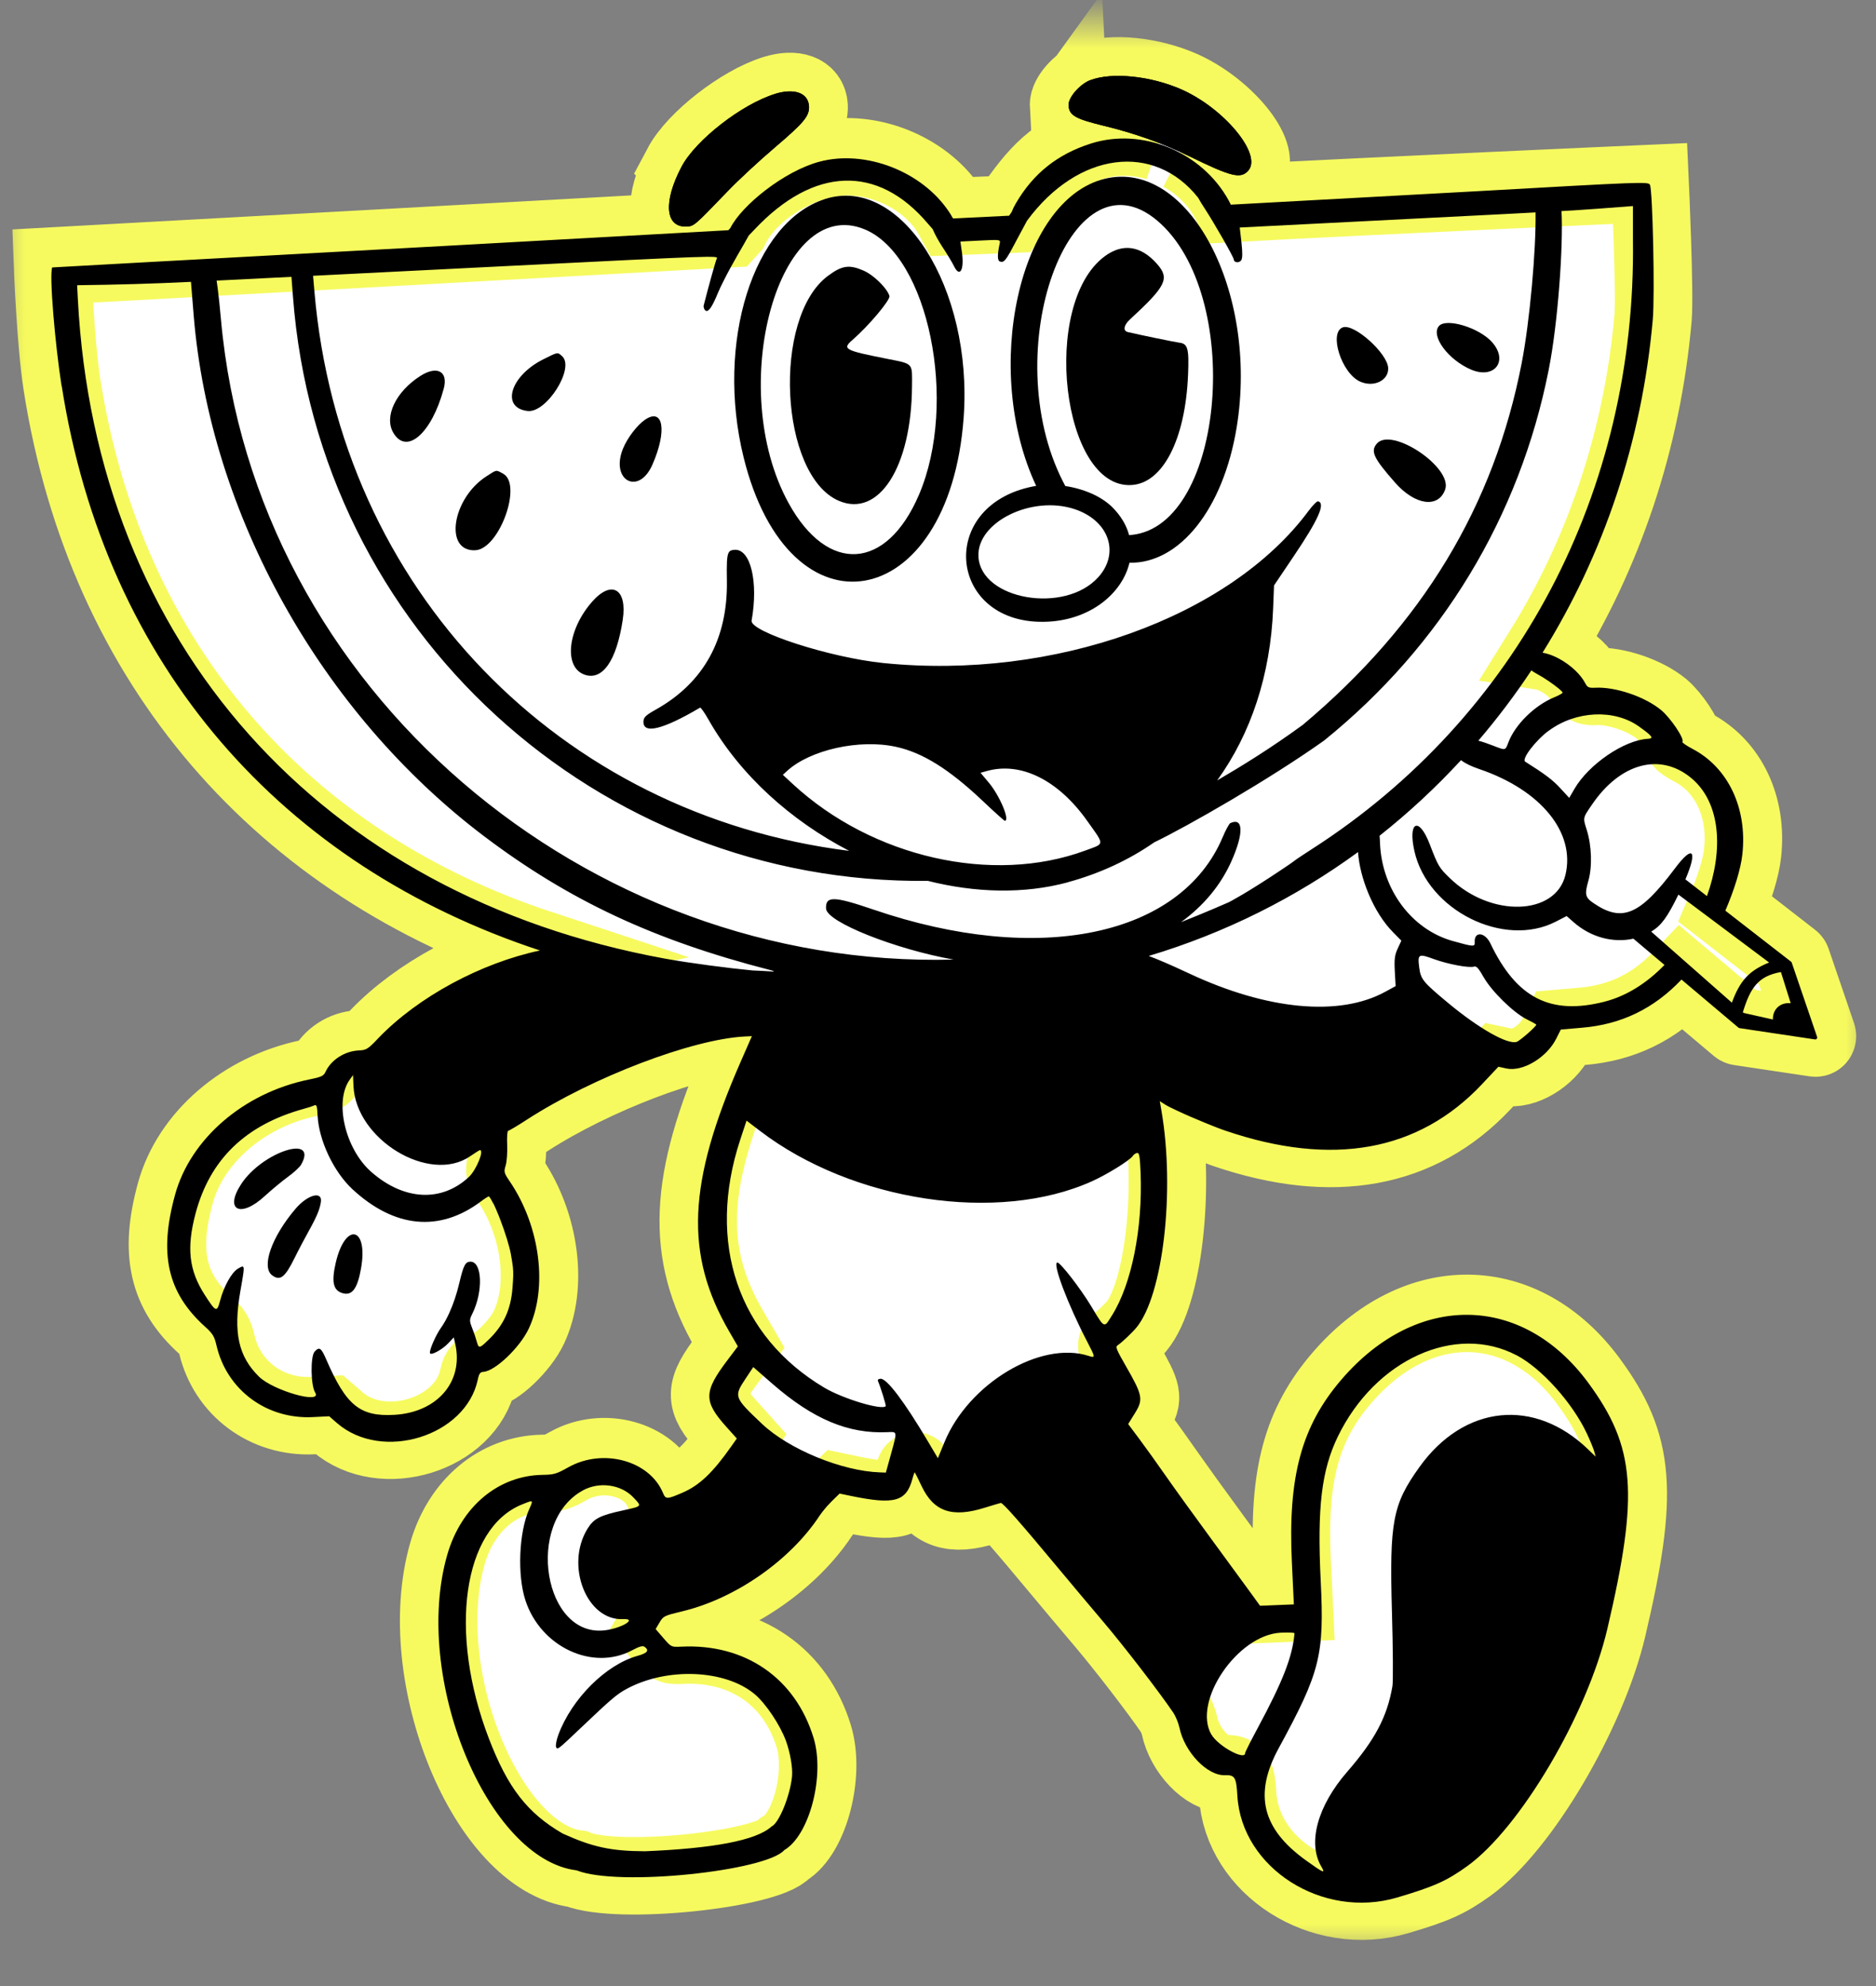 <svg fill="none" height="36" viewBox="0 0 34 36" width="34" xmlns="http://www.w3.org/2000/svg" xmlns:xlink="http://www.w3.org/1999/xlink"><rect x="0" y="0" width="34" height="36" fill="#808080" stroke="none"/><mask id="a" fill="#000" height="35" maskUnits="userSpaceOnUse" width="34" x="-.052" y=".375"><path d="m-.052.375h34v35h-34z" fill="#fff"/><path d="m19.366 1.907c-.007-.139.205-.384.395-.455.394-.149 1.095-.077 1.65.168.78.346 1.471 1.186 1.211 1.473-.139.153-.303.113-1.085-.27-.036-.018-.072-.035-.109-.052.376.21.692.527.883.917 2.524-.138 7.596-.362 7.596-.362s.091 2.002.052 2.441c-.195 2.214-.897 4.272-1.998 6.04.186.029.417.155.589.318.078.074.143.156.187.239.037.072.064.084.179.078.367-.018.899.162 1.194.405.173.142.43.527.386.576-.011.012.072.069.184.128.645.339.993 1.073.903 1.906-.029.272-.149.654-.309 1.026l1.192.926c.005.004.009.01.011.016l.46 1.346c.008.025-.012.049-.038.045l-1.37-.205c-.006-.001-.012-.004-.017-.008l-1.033-.872c-.503.53-1.091.812-1.803.873l-.384.033-.085.169c-.173.341-.607.6-.9.537l-.146-.031-.299.318c-1.147 1.218-2.71 1.501-4.646.842l-.048-.017c-.03-.011-.063-.023-.098-.037-.066-.025-.138-.054-.213-.085-.182-.075-.38-.161-.528-.23-.096-.045-.171-.083-.208-.107l-.097-.062.03.174c.249 1.449.03 3.345-.454 3.931-.076.093-.272.277-.337.318-.047.029-.03.072.145.377.305.531.32.606.167.853l-.124.2.203.272c.112.149.326.448.476.664.15.215.526.737.836 1.159.31.422.633.864.719.983l.156.216.613-.025-.036-.761c-.074-1.555.174-2.471.898-3.314 1.363-1.588 3.28-1.562 4.474.059.855 1.161.921 2.008.345 4.46-.363 1.548-1.581 3.61-2.538 4.299-.375.27-.601.371-1.27.569-1.354.401-2.821-.533-2.897-1.845-.019-.333-.047-.379-.225-.372-.32.012-.732-.418-.825-.862-.018-.085-.07-.21-.116-.278-.256-.377-.881-1.189-1.253-1.627-.235-.277-.594-.704-.798-.95-.721-.867-1.036-1.224-1.071-1.217-.02.004-.151.043-.292.087-.59.185-.923.071-1.142-.391-.063-.132-.118-.245-.124-.25-.005-.005-.025.047-.043.116-.11.414-.324.474-1.114.311l-.206-.043-.139.136c-.021.021-.045.045-.068.071l-.029.032-.033.039c-.037.045-.071.089-.093.122-.531.809-1.524 1.502-2.487 1.734-.33.08-.346.087-.414.202l-.071.12.141.164c.14.164.141.164.323.155 1.159-.057 2.067.569 2.398 1.653.209.684-.075 1.769-.531 2.035-.325.378-3.014.668-3.763.367-1.623-.199-2.98-3.5-2.346-5.716.25-.875.924-1.441 1.73-1.453.206-.003.249-.016.467-.138.624-.35 1.466-.123 1.712.462.051.122.07.122.356-.001.308-.133.551-.363.887-.844l.097-.138-.192-.214c-.414-.463-.411-.635.027-1.212l.184-.244-.159-.274c-.808-1.394-.753-2.683.206-4.876l.207-.473-.126.006c-.955.048-2.761.737-3.951 1.507-.17.11-.322.201-.339.201-.016.001-.025.114-.019.252.006.138-.006.307-.027.376-.036.12-.033.132.082.302.544.809.684 1.917.336 2.657-.162.344-.611.771-.823.783-.057.003-.078.033-.101.143-.218 1.024-1.732 1.492-2.548.788l-.145-.126-.298.015c-.836.042-1.556-.492-1.743-1.294-.04-.171-.068-.217-.209-.345-.682-.617-.84-1.314-.542-2.395.279-1.012 1.244-1.842 2.422-2.084.23-.047.269-.065.303-.139.1-.217.346-.377.601-.389.035-.002.062-.004.087-.009.028-.006.052-.016.079-.034.012-.008.025-.018.039-.029.041-.035.079-.074.116-.113.011-.012.023-.024.034-.035.728-.758 1.873-1.368 2.932-1.591-4.661-1.535-7.872-5.138-8.669-10.236-.118-.754-.17-2.145-.17-2.145 4.085-.223 8.17-.448 12.255-.675l.036-.04c.355-.709 1.317-1.267 2.112-1.265.761.001 1.558.421 1.918 1.082l1.022-.04c.407-.593.751-1.074 1.483-1.308.395-.126.814-.117 1.202-.001-.309-.118-.634-.219-.975-.302-.518-.126-.626-.189-.635-.372z" fill="#000"/><path d="m12.355 3.019c.255-.481 1.092-1.132 1.692-1.316.354-.109.605-.017.617.226.009.176-.089.294-.618.744-.281.239-.663.593-.848.786-.161.168-.281.292-.371.383-.076.078-.133.132-.176.17l-.023.02-.022.018c-.01.008-.02.014-.029.02-.011.007-.022.013-.032.018-.011.005-.021.008-.031.011-.007.002-.015.003-.022.004-.007.001-.013.002-.021.002l-.025.002c-.39.02-.429-.449-.09-1.087z" fill="#000"/></mask><path d="m19.366 1.907c-.007-.139.205-.384.395-.455.394-.149 1.095-.077 1.65.168.78.346 1.471 1.186 1.211 1.473-.139.153-.303.113-1.085-.27-.036-.018-.072-.035-.109-.052.376.21.692.527.883.917 2.524-.138 7.596-.362 7.596-.362s.091 2.002.052 2.441c-.195 2.214-.897 4.272-1.998 6.04.186.029.417.155.589.318.078.074.143.156.187.239.037.072.064.084.179.078.367-.018.899.162 1.194.405.173.142.43.527.386.576-.011.012.072.069.184.128.645.339.993 1.073.903 1.906-.029.272-.149.654-.309 1.026l1.192.926c.005.004.009.01.011.016l.46 1.346c.008.025-.012.049-.038.045l-1.37-.205c-.006-.001-.012-.004-.017-.008l-1.033-.872c-.503.53-1.091.812-1.803.873l-.384.033-.085.169c-.173.341-.607.6-.9.537l-.146-.031-.299.318c-1.147 1.218-2.71 1.501-4.646.842l-.048-.017c-.03-.011-.063-.023-.098-.037-.066-.025-.138-.054-.213-.085-.182-.075-.38-.161-.528-.23-.096-.045-.171-.083-.208-.107l-.097-.062.03.174c.249 1.449.03 3.345-.454 3.931-.076.093-.272.277-.337.318-.047.029-.03.072.145.377.305.531.32.606.167.853l-.124.2.203.272c.112.149.326.448.476.664.15.215.526.737.836 1.159.31.422.633.864.719.983l.156.216.613-.025-.036-.761c-.074-1.555.174-2.471.898-3.314 1.363-1.588 3.28-1.562 4.474.059.855 1.161.921 2.008.345 4.46-.363 1.548-1.581 3.61-2.538 4.299-.375.27-.601.371-1.27.569-1.354.401-2.821-.533-2.897-1.845-.019-.333-.047-.379-.225-.372-.32.012-.732-.418-.825-.862-.018-.085-.07-.21-.116-.278-.256-.377-.881-1.189-1.253-1.627-.235-.277-.594-.704-.798-.95-.721-.867-1.036-1.224-1.071-1.217-.02.004-.151.043-.292.087-.59.185-.923.071-1.142-.391-.063-.132-.118-.245-.124-.25-.005-.005-.025.047-.043.116-.11.414-.324.474-1.114.311l-.206-.043-.139.136c-.021.021-.045.045-.068.071l-.029.032-.033.039c-.037.045-.071.089-.093.122-.531.809-1.524 1.502-2.487 1.734-.33.08-.346.087-.414.202l-.071.12.141.164c.14.164.141.164.323.155 1.159-.057 2.067.569 2.398 1.653.209.684-.075 1.769-.531 2.035-.325.378-3.014.668-3.763.367-1.623-.199-2.98-3.5-2.346-5.716.25-.875.924-1.441 1.73-1.453.206-.003.249-.016.467-.138.624-.35 1.466-.123 1.712.462.051.122.07.122.356-.001.308-.133.551-.363.887-.844l.097-.138-.192-.214c-.414-.463-.411-.635.027-1.212l.184-.244-.159-.274c-.808-1.394-.753-2.683.206-4.876l.207-.473-.126.006c-.955.048-2.761.737-3.951 1.507-.17.11-.322.201-.339.201-.016.001-.025.114-.019.252.006.138-.006.307-.027.376-.036.12-.033.132.082.302.544.809.684 1.917.336 2.657-.162.344-.611.771-.823.783-.057.003-.078.033-.101.143-.218 1.024-1.732 1.492-2.548.788l-.145-.126-.298.015c-.836.042-1.556-.492-1.743-1.294-.04-.171-.068-.217-.209-.345-.682-.617-.84-1.314-.542-2.395.279-1.012 1.244-1.842 2.422-2.084.23-.047.269-.065.303-.139.1-.217.346-.377.601-.389.035-.002.062-.004.087-.009.028-.006.052-.016.079-.034.012-.008.025-.018.039-.029.041-.035.079-.074.116-.113.011-.012.023-.024.034-.035.728-.758 1.873-1.368 2.932-1.591-4.661-1.535-7.872-5.138-8.669-10.236-.118-.754-.17-2.145-.17-2.145 4.085-.223 8.17-.448 12.255-.675l.036-.04c.355-.709 1.317-1.267 2.112-1.265.761.001 1.558.421 1.918 1.082l1.022-.04c.407-.593.751-1.074 1.483-1.308.395-.126.814-.117 1.202-.001-.309-.118-.634-.219-.975-.302-.518-.126-.626-.189-.635-.372z" fill="#fff"/><path d="m12.355 3.019c.255-.481 1.092-1.132 1.692-1.316.354-.109.605-.017.617.226.009.176-.089.294-.618.744-.281.239-.663.593-.848.786-.161.168-.281.292-.371.383-.076.078-.133.132-.176.17l-.023.02-.022.018c-.01.008-.02.014-.029.02-.011.007-.022.013-.032.018-.011.005-.021.008-.031.011-.007.002-.015.003-.022.004-.007.001-.013.002-.021.002l-.025.002c-.39.02-.429-.449-.09-1.087z" fill="#fff"/><path d="m19.366 1.907c-.007-.139.205-.384.395-.455.394-.149 1.095-.077 1.65.168.78.346 1.471 1.186 1.211 1.473-.139.153-.303.113-1.085-.27-.036-.018-.072-.035-.109-.052.376.21.692.527.883.917 2.524-.138 7.596-.362 7.596-.362s.091 2.002.052 2.441c-.195 2.214-.897 4.272-1.998 6.04.186.029.417.155.589.318.078.074.143.156.187.239.037.072.064.084.179.078.367-.018.899.162 1.194.405.173.142.43.527.386.576-.011.012.072.069.184.128.645.339.993 1.073.903 1.906-.029.272-.149.654-.309 1.026l1.192.926c.005.004.009.01.011.016l.46 1.346c.008.025-.012.049-.038.045l-1.37-.205c-.006-.001-.012-.004-.017-.008l-1.033-.872c-.503.53-1.091.812-1.803.873l-.384.033-.085.169c-.173.341-.607.6-.9.537l-.146-.031-.299.318c-1.147 1.218-2.71 1.501-4.646.842l-.048-.017c-.03-.011-.063-.023-.098-.037-.066-.025-.138-.054-.213-.085-.182-.075-.38-.161-.528-.23-.096-.045-.171-.083-.208-.107l-.097-.062.03.174c.249 1.449.03 3.345-.454 3.931-.076.093-.272.277-.337.318-.047.029-.03.072.145.377.305.531.32.606.167.853l-.124.2.203.272c.112.149.326.448.476.664.15.215.526.737.836 1.159.31.422.633.864.719.983l.156.216.613-.025-.036-.761c-.074-1.555.174-2.471.898-3.314 1.363-1.588 3.28-1.562 4.474.059.855 1.161.921 2.008.345 4.46-.363 1.548-1.581 3.61-2.538 4.299-.375.27-.601.371-1.27.569-1.354.401-2.821-.533-2.897-1.845-.019-.333-.047-.379-.225-.372-.32.012-.732-.418-.825-.862-.018-.085-.07-.21-.116-.278-.256-.377-.881-1.189-1.253-1.627-.235-.277-.594-.704-.798-.95-.721-.867-1.036-1.224-1.071-1.217-.02.004-.151.043-.292.087-.59.185-.923.071-1.142-.391-.063-.132-.118-.245-.124-.25-.005-.005-.025.047-.043.116-.11.414-.324.474-1.114.311l-.206-.043-.139.136c-.021.021-.045.045-.068.071l-.029.032-.033.039c-.037.045-.071.089-.093.122-.531.809-1.524 1.502-2.487 1.734-.33.08-.346.087-.414.202l-.071.12.141.164c.14.164.141.164.323.155 1.159-.057 2.067.569 2.398 1.653.209.684-.075 1.769-.531 2.035-.325.378-3.014.668-3.763.367-1.623-.199-2.98-3.5-2.346-5.716.25-.875.924-1.441 1.73-1.453.206-.003.249-.016.467-.138.624-.35 1.466-.123 1.712.462.051.122.07.122.356-.001.308-.133.551-.363.887-.844l.097-.138-.192-.214c-.414-.463-.411-.635.027-1.212l.184-.244-.159-.274c-.808-1.394-.753-2.683.206-4.876l.207-.473-.126.006c-.955.048-2.761.737-3.951 1.507-.17.11-.322.201-.339.201-.016.001-.025.114-.019.252.006.138-.006.307-.027.376-.036.12-.033.132.082.302.544.809.684 1.917.336 2.657-.162.344-.611.771-.823.783-.057.003-.078.033-.101.143-.218 1.024-1.732 1.492-2.548.788l-.145-.126-.298.015c-.836.042-1.556-.492-1.743-1.294-.04-.171-.068-.217-.209-.345-.682-.617-.84-1.314-.542-2.395.279-1.012 1.244-1.842 2.422-2.084.23-.047.269-.065.303-.139.1-.217.346-.377.601-.389.035-.002.062-.004.087-.009.028-.006.052-.016.079-.034.012-.008.025-.018.039-.029.041-.035.079-.074.116-.113.011-.012.023-.024.034-.035.728-.758 1.873-1.368 2.932-1.591-4.661-1.535-7.872-5.138-8.669-10.236-.118-.754-.17-2.145-.17-2.145 4.085-.223 8.17-.448 12.255-.675l.036-.04c.355-.709 1.317-1.267 2.112-1.265.761.001 1.558.421 1.918 1.082l1.022-.04c.407-.593.751-1.074 1.483-1.308.395-.126.814-.117 1.202-.001-.309-.118-.634-.219-.975-.302-.518-.126-.626-.189-.635-.372z" mask="url(#a)" stroke="#f6fa5e" stroke-width="1.404"/><path d="m12.355 3.019c.255-.481 1.092-1.132 1.692-1.316.354-.109.605-.017.617.226.009.176-.089.294-.618.744-.281.239-.663.593-.848.786-.161.168-.281.292-.371.383-.076.078-.133.132-.176.17l-.023.02-.022.018c-.01.008-.02.014-.029.02-.011.007-.022.013-.032.018-.011.005-.021.008-.031.011-.007.002-.015.003-.022.004-.007.001-.013.002-.021.002l-.025.002c-.39.02-.429-.449-.09-1.087z" mask="url(#a)" stroke="#f6fa5e" stroke-width="1.404"/><g fill="#000"><path d="m14.046 1.703c-.6.184-1.437.835-1.692 1.316-.338.638-.299 1.107.09 1.087l.025-.002c.007-0.0.014-.001.021-.002.007-.001.014-.002.022-.004.01-.002.02-.006.031-.011.01-.005.02-.01.032-.018.009-.006.019-.012.029-.02l.022-.018.023-.02c.044-.038.1-.092.176-.17.09-.091.209-.215.371-.383.185-.193.567-.547.848-.786.528-.45.626-.568.618-.744-.012-.243-.262-.335-.617-.226z"/><path d="m19.761 1.452c-.19.072-.402.316-.395.455.009.183.117.246.635.372.555.134 1.068.317 1.536.545.783.383.947.423 1.085.27.26-.288-.43-1.128-1.211-1.473-.555-.245-1.257-.317-1.65-.168z"/><path d="m15.006 5c-1.015.753-.877 3.618.197 4.078.726.311 1.316-.613 1.326-2.076.001-.208.009-.309-.038-.368-.05-.064-.163-.08-.414-.13-.777-.154-.818-.177-.625-.344.296-.258.69-.727.668-.796-.013-.042-.044-.093-.086-.146-.098-.123-.255-.257-.381-.312-.261-.114-.393-.095-.647.094z"/><path clip-rule="evenodd" d="m14.946 3.61c-1.294.419-1.98 2.6-1.47 4.676.826 3.363 3.731 2.841 3.989-.717.171-2.349-1.138-4.407-2.519-3.96zm.727.548c1.156.481 1.698 3.139.981 4.813-.588 1.371-1.652 1.439-2.361.15-1.153-2.097-.176-5.61 1.38-4.963z" fill-rule="evenodd"/><path d="m20.504 8.792c-1.258.07-1.649-3.28-.484-4.145.328-.244.658-.195.952.14.23.263.164.397-.496 1.006-.11.102-.127.204-.037.226.197.047.86.184.937.193.151.018.175.107.156.578-.048 1.175-.456 1.971-1.028 2.002z"/><path clip-rule="evenodd" d="m18.779 8.807c-.984-2.098-.315-5.182 1.238-5.565 1.516-.374 2.8 2.038 2.396 4.504-.242 1.48-1.033 2.471-1.943 2.455-.13.547-.693 1.028-1.477 1.068-1.801.09-2.046-2.097-.274-2.451.02-.004.041-.008.061-.011zm.528.003c.333.05.651.186.849.381.159.157.26.331.308.51l.047-.005c1.694-.174 2.034-4.37.461-5.698-1.58-1.334-2.913 2.371-1.704 4.737zm.596 1.655c.399-.441.197-1.029-.427-1.236-.777-.258-1.778.236-1.743.862.044.782 1.564 1.044 2.169.374z" fill-rule="evenodd"/><path d="m9.564 7.45c-.491-.055-.319-.634.277-.934.275-.138.262-.136.347-.059.234.212-.281 1.031-.624.993z"/><path d="m7.128 7.844c-.17-.292.043-.742.488-1.028.305-.196.511-.085.426.23-.219.812-.674 1.209-.914.798z"/><path d="m24.648 6.916c-.336-.153-.569-.888-.311-.982.203-.074.808.468.822.736.011.227-.262.359-.511.246z"/><path d="m26.662 6.7c-.412-.175-.733-.606-.586-.787.129-.158.736.026.97.294.295.339.037.671-.384.493z"/><path d="m11.291 8.132c.077-.191.257-.427.398-.523.334-.228.405.199.135.814-.249.568-.767.286-.533-.291z"/><path d="m8.615 9.974c-.571.029-.425-.938.202-1.341.192-.123.168-.119.301-.047.356.193-.07 1.367-.503 1.388z"/><path d="m25.284 8.748c-.389-.442-.447-.565-.334-.703.262-.321 1.385.43 1.241.83-.124.343-.546.284-.907-.127z"/><path d="m10.591 12.228c-.379-.137-.305-.818.144-1.325.352-.398.637-.226.551.334-.113.745-.369 1.109-.696.991z"/><path d="m6.545 22.982c-.066.382-.166.514-.345.456-.163-.053-.194-.205-.115-.549.172-.741.589-.657.46.092z"/><path d="m5.754 22c-.034.081-.082.177-.15.299-.077.138-.196.363-.263.5-.176.357-.263.425-.407.319-.204-.149-.013-.696.422-1.207.217-.255.488-.329.46-.126-.009.066-.028.133-.062.215z"/><path d="m5.46 21.107c-.026.047-.133.147-.239.223-.105.076-.296.234-.422.35-.444.409-.739.255-.425-.221.383-.581 1.395-.908 1.086-.352z"/><path clip-rule="evenodd" d="m1.118 6.993c.797 5.098 4.008 8.701 8.669 10.236-1.059.224-2.204.833-2.932 1.591l-.064.067-.034.034c-.019.019-.037.035-.052.048-.014.012-.027.021-.039.029-.027.018-.051.028-.079.034-.025.005-.052.008-.087.009-.255.013-.501.172-.601.389-.034.074-.073.092-.303.139-1.178.241-2.143 1.072-2.422 2.084-.298 1.08-.14 1.778.542 2.395.142.128.169.174.209.345.187.802.907 1.336 1.743 1.294l.298-.015.145.126c.816.704 2.33.236 2.548-.788.023-.111.044-.14.101-.143.212-.012.661-.439.823-.783.348-.74.208-1.848-.336-2.657-.115-.17-.118-.182-.082-.302.021-.069.033-.238.027-.376-.006-.138.002-.252.019-.252.016-.001.169-.091.339-.202 1.19-.77 2.996-1.459 3.951-1.507l.126-.006-.207.473c-.959 2.192-1.013 3.482-.206 4.876l.159.274-.184.244c-.437.577-.441.749-.027 1.212l.192.214-.097.138c-.337.48-.579.711-.887.844-.286.123-.305.123-.356.001-.245-.585-1.087-.812-1.712-.462-.218.122-.261.135-.467.138-.806.012-1.479.577-1.73 1.453-.634 2.216.723 5.518 2.346 5.716.749.301 3.438.011 3.763-.367.457-.266.74-1.351.531-2.035-.331-1.084-1.239-1.71-2.398-1.653-.181.009-.182.008-.323-.155l-.141-.164.071-.12c.068-.115.084-.123.414-.202.963-.232 1.956-.925 2.487-1.734.022-.033.056-.077.093-.122l.033-.039.029-.032c.024-.026.047-.05.068-.071l.139-.136.206.043c.79.163 1.003.103 1.114-.311.018-.069.038-.121.043-.116.005.005.061.118.124.25.219.462.552.576 1.142.391.141-.044.272-.083.292-.087.036-.007.35.35 1.071 1.217.204.245.563.673.798.95.372.439.997 1.251 1.253 1.628.046.067.098.192.116.278.093.444.505.874.825.862.179-.007.206.039.225.372.076 1.312 1.543 2.246 2.897 1.845.668-.198.895-.299 1.27-.569.957-.689 2.175-2.751 2.538-4.299.576-2.453.51-3.299-.345-4.461-1.194-1.621-3.111-1.647-4.474-.059-.724.843-.972 1.759-.898 3.314l.036.761-.613.025-.156-.216c-.086-.119-.409-.561-.719-.983-.31-.422-.686-.943-.836-1.159-.15-.216-.364-.514-.476-.664l-.203-.272.124-.2c.153-.247.138-.322-.167-.853-.175-.305-.192-.347-.145-.377.064-.04.26-.225.337-.318.484-.586.703-2.482.454-3.931l-.03-.174.097.062c.037.024.112.062.208.106.148.07.345.156.528.23.075.031.147.06.213.085.035.013.068.026.098.036l.048.017c1.936.659 3.499.376 4.646-.842l.299-.318.146.032c.293.063.728-.196.9-.537l.085-.169.384-.033c.712-.06 1.3-.343 1.803-.873l1.033.872c.005.004.011.007.017.008l1.37.205c.025.004.046-.021.038-.045l-.46-1.347c-.002-.006-.006-.012-.011-.016l-1.192-.926c.16-.372.28-.754.309-1.026.09-.833-.258-1.567-.903-1.906-.112-.059-.195-.116-.184-.128.044-.049-.213-.433-.386-.576-.294-.243-.827-.424-1.194-.405-.115.006-.142-.006-.179-.078-.043-.083-.109-.165-.187-.239-.172-.163-.403-.289-.589-.318 1.101-1.768 1.803-3.827 1.998-6.041.039-.44-.002-2.351-.052-2.441-.031-.057-.134-.053-3.15.118l-4.446.243-.017-.035c-.007-.015-.016-.03-.024-.046-.484-.878-1.567-1.323-2.495-1.027-.606.193-1.046.544-1.361 1.087-.031.053-.056.104-.074.152l-.047.069-1.012.05-.01-.009c-.009-.017-.02-.036-.032-.056l-.015-.025-.02-.03c-.488-.735-1.519-1.133-2.352-.908-.638.172-1.404.789-1.611 1.201l-.036.04-4.997.277c-5.663.308-6.81.372-7.118.39l-.14.008c-.054.147.052 1.391.17 2.145zm25.464-3.078.728-.037.52-.028c.011.68-.106 1.983-.251 2.73-.503 2.593-1.799 4.737-3.965 6.557-.575.421-1.123.758-1.554 1.009.61-.845.967-1.911 1.014-3.121l.016-.413.357-.53c.449-.666.578-.957.443-.995-.021-.006-.097.07-.17.168-1.433 1.937-4.622 3.079-7.715 2.763-.96-.098-2.419-.569-2.383-.769.125-.701-.018-1.298-.306-1.283-.054.003-.089.012-.111.054-.033.063-.036.201-.031.505.017 1.057-.418 1.848-1.284 2.335-.184.103-.223.14-.228.212-.016.243.346.157 1.026-.245.012-.007.081.091.153.218.571 1.006 1.496 1.832 2.549 2.378-5.233-.653-9.231-4.722-9.692-10.145l-.024-.279 3.462-.174c3.882-.195 3.881-.192 3.855-.139l-.001.002c-.021.045-.143.483-.237.85-.005.02.004.055.02.078.028.04.066.024.114-.049.035-.054.076-.139.124-.256.022-.055.061-.137.109-.231.07-.14.16-.305.242-.446.087-.149.155-.268.207-.363.03-.031.063-.066.1-.105 1.077-1.149 2.239-1.19 3.148-.112.031.037.06.07.086.098.042.098.101.207.176.322.087.131.181.288.21.348.105.219.19.073.145-.246l-.028-.198.364-.018c.362-.018.364-.018.348.056-.044.2-.043.309.004.324.076.025.104-.01.29-.363l.055-.103.05-.093.097-.181c.927-1.257 2.306-1.421 3.101-.416.027.051.064.111.111.183.173.263.533.893.535.937.003.057.093.068.133.016.025-.034.027-.133.006-.323l-.031-.273zm-7.234 12.078c.583-.158 1.11-.404 1.572-.725.598-.288 2.087-1.14 3.078-1.845 2.128-1.72 3.543-4.056 4.07-6.72.167-.841.267-2.248.232-2.877.432-.024.865-.058 1.295-.091v.618c.06 4.555-2.093 8.642-5.811 11.033-.09.058-.151.098-.196.128-.069.045-.098.067-.133.092l-.042.031-.05.035c-.028.02-.064.044-.111.075-.658.443-.979.606-.979.606s-.401.178-.868.362c.406-.295.72-.668.916-1.111.223-.503.213-.794-.023-.684-.021.01-.084.125-.139.256-.761 1.801-3.341 2.335-6.333 1.31-.715-.244-.866-.248-.855-.017.012.247 1.268.74 2.311.925-6.638.174-12.669-4.871-13.277-11.598-.02-.222-.046-.472-.058-.557l-.021-.153 1.356-.068.028.363c.459 6.062 5.528 10.653 11.506 10.586.861.217 1.74.241 2.533.027zm12.24 2.356.007.006c.004.004.01.006.015.008l.521.117c-.004-.181.127-.313.323-.296l-.177-.564c-.415.072-.556.29-.69.728zm-.945-4.253c.552.451.59 1.322.293 2.147l-.39-.303c.22-.518.144-.645-.189-.2-.636.849-.957.986-1.479.629-.148-.101-.161-.157-.092-.399.074-.257.062-.639-.029-.929-.032-.101-.05-.153-.044-.203.006-.061.047-.118.14-.254.511-.75 1.229-.946 1.79-.488zm-.476 3.395-.564-.476c-.367.081-.77-.024-1.081-.297l-.129-.113-.198.102c-.94.484-2.321-.206-2.561-1.28-.121-.54.083-.632.277-.126.153.399.17.428.367.618.738.715 1.913.682 2.093-.058.186-.767-.442-1.54-1.56-1.92-.147-.05-.257-.103-.332-.162-.456.495-.949.953-1.476 1.37.002.022.004.046.005.073l.003.069c.036.836.575 1.558 1.317 1.766.383.107.404.108.399.019-.01-.198.185-.181.284.024.473.992 1.09 1.307 2.069 1.057.406-.104.776-.345 1.085-.665zm-18.118-.115c.456.083 1.16.174 1.592.215l.112.005.099.005.085.005.075.005c.013-.002.012-.007-.004-.013-.01-.004-.027-.009-.051-.015-2.103-.54-3.643-1.261-5.181-2.423-2.961-2.239-4.972-5.846-5.266-9.445l-.049-.606c-.688.034-1.375.053-2.063.061l.013.256c.324 6.235 4.395 10.808 10.638 11.95zm14.743-3.949c.345-.404.667-.829.962-1.275.029.022.063.043.102.064.126.067.293.182.389.261.045.037.074.066.075.078.001.012-.069.051-.154.086-.352.145-.704.491-.827.812-.026.068-.038.106-.063.119-.033.018-.088-.007-.226-.06-.095-.037-.181-.066-.257-.086zm-1.542 3.474c-.365-.367-.609-1.002-.637-1.456-1.133.827-2.409 1.468-3.794 1.883.084.031.179.07.289.117.107.046.227.1.36.162l.08.037c1.417.665 2.725.788 3.555.335l.191-.104-.015-.268c-.012-.218-.002-.295.052-.412l.067-.144zm2.823-3.658c.489-.361 1.185-.393 1.63-.075.247.176.277.218.163.224-.43.023-1.073.462-1.332.909l-.094.162-.162-.176c-.137-.149-.274-.253-.636-.481-.071-.045.189-.386.43-.564zm-.583 11.325c.452.239 1.01.862 1.271 1.419.058.124.117.268.132.321l.026.096-.129-.125c-.976-.949-2.255-.818-3.065.314-.486.679-.544.985-.498 2.625.019.66.023 1.265.009 1.346-.094.552-.316.973-.818 1.55-.54.621-.724 1.292-.47 1.722.079.133.041.117-.288-.12-.789-.571-.939-1.194-.486-2.026.753-1.383.829-1.684.762-3.036-.066-1.328.015-2.003.31-2.613.677-1.397 2.134-2.059 3.244-1.472zm-.604-6.861c.142.256.54.647.78.767.097.049.177.093.177.099.002.032-.299.295-.357.313-.167.051-.689-.247-1.242-.707-.461-.384-.496-.428-.524-.652-.029-.234-.011-.244.27-.141.255.092.636.164.726.135.024-.008.047.003.078.041.024.03.054.077.092.147zm-4.931 13.736c-.348-.6.473-1.809 1.256-1.848.087-.004.164-.004.209 0l.014.002.012.002.005.001c.006.002.01.004.01.006-.035.418-.208.864-.663 1.71-.025.046-.049.091-.071.134-.03.056-.057.108-.08.153-.049.097-.08.163-.08.171.007.148-.489-.121-.611-.332zm-1.426-10.49c.022-.029.059-.053.084-.055.035-.002.047.072.059.362.039 1.011-.164 2.019-.519 2.584l-.019.03-.002.003-.034.054c-.008.011-.015.022-.021.031-.003.004-.006.009-.009.012-.002.003-.004.005-.006.008l-.01.01c-.011.009-.021.015-.031.015-.045.003-.095-.08-.213-.277-.011-.018-.021-.036-.033-.055-.194-.322-.559-.793-.612-.79-.096.005.19.762.547 1.446.144.276.145.288.021.247-.871-.282-2.176.499-2.614 1.564l-.119.29-.182-.307c-.427-.72-.743-1.138-.856-1.133-.041.002-.059.019-.047.045.047.107.15.44.14.452-.071.078-.774-.134-1.113-.335-1.565-.931-2.14-2.627-1.524-4.496l.114-.345.242.185c1.679 1.283 4.316 1.683 6.019.914.275-.124.677-.373.742-.46zm-6.528 4.132c.735.64 1.373.908 2.083.875.07-.003.112-.007.132.012.032.032.003.126-.07.392l-.091.329-.109-.004c-.687-.023-1.649-.419-2.135-.879-.511-.484-.515-.494-.295-.825l.136-.205zm-.319 5.628c.198.167.458.557.562.842.077.211.125.489.111.642-.034.353-.237.852-.372.911-.278.256-1.075.398-2.291.449-.624-.003-.954-.077-1.494-.321-.643-.374-.995-.829-1.339-1.726-.738-1.926-.469-3.81.605-4.241.04-.016.071-.029.096-.038.023-.009.041-.014.054-.016.006-.001.011-.001.014-.001.003.001.006.002.008.004.011.012-.006.051-.039.125l-.006.013c-.187.417-.219 1.198-.067 1.657.277.84 1.216 1.28 1.928.903.142-.075.197-.09.232-.064.087.065.049.113-.127.162-.575.159-1.192.774-1.437 1.43-.035.095-.054.195-.042.223.011.026.018.039.066.005.055-.04.163-.143.396-.364l0-0c.543-.516.643-.601.82-.696.733-.395 1.79-.35 2.322.101zm-3.119-3.697c.299-.164.693-.109.916.127l.015.016.002.002c.035.037.061.064.075.086.009.014.013.026.011.036-.008.033-.084.05-.259.088l-.035.008c-.416.09-.527.148-.64.331-.411.667-.014 1.673.647 1.639.255-.013-.008.156-.311.2-1.129.163-1.48-1.954-.42-2.533zm-1.621-5.202.021.045.027.06.023.055.025.06c.011.029.023.058.034.088.082.217.16.462.187.612.008.047.016.087.021.123.006.039.011.073.015.105.012.112.008.199-.007.388-.03.386-.159.668-.425.927-.062.06-.103.099-.133.119-.053.035-.067.006-.09-.08-.015-.057-.052-.167-.083-.244-.051-.131-.051-.149.004-.26.201-.408.178-.953-.04-.942-.089.004-.122.07-.197.388-.046.196-.109.384-.182.543-.047.104-.098.195-.151.269-.09.127-.202.38-.2.452.002.062.219-.051.336-.176l.097-.104.028.125c.15.679-.328 1.234-1.102 1.279-.624.036-.875-.167-1.236-1.001-.093-.216-.127-.239-.212-.144-.078.086-.071.61.01.741.136.22-.758-.033-1.018-.288-.374-.367-.469-.801-.338-1.549l.006-.034.026-.149c.006-.035.011-.066.015-.092.007-.044.011-.078.013-.104.001-.011.001-.021.001-.03-0-.006-.001-.011-.002-.015l-.002-.006-.002-.005c-.001-.003-.002-.004-.004-.006-.013-.015-.042.002-.088.029-.003.002-.006.004-.009.005-.111.065-.253.32-.321.578-.058.218-.075.212-.28-.107-.285-.444-.33-.848-.165-1.472.26-.98.905-1.605 1.959-1.897.04-.011.082-.024.118-.035l.02-.007.024-.009.014-.005.014-.006c.046-.02.054.004.063.183.023.452.291 1.019.631 1.335.762.706 1.58.784 2.329.222.074-.056.14-.097.146-.091.02.02.046.065.076.126zm-.423-.854c.089-.061.169-.112.178-.112.084-.004-.064.36-.199.486-.496.464-1.18.428-1.771-.093-.474-.418-.673-1.281-.386-1.674l.057-.079.008.194c.04.974 1.377 1.783 2.113 1.278zm7.715-7.424c.486.105.969.406 1.584.989.205.195.382.353.393.353.097-.005-.092-.455-.29-.691l-.15-.179.117-.033c.615-.171 1.292.165 1.815.903.176.248.257.347.234.407-.018.05-.108.073-.272.134-1.679.618-3.856.123-5.293-1.204l-.184-.17.075-.069c.418-.384 1.31-.583 1.97-.44zm15.154 4.639c.149-.409.32-.584.675-.728l-.909-.681-.33-.247-.405-.303c-.2.41-.311.562-.493.671z" fill-rule="evenodd"/><path d="m14.046 1.703c-.6.184-1.437.835-1.692 1.316-.338.638-.299 1.107.09 1.087l.025-.002c.007-0.0.014-.001.021-.002.007-.001.014-.002.022-.004.01-.002.02-.006.031-.011.01-.005.02-.01.032-.018.009-.006.019-.012.029-.02l.022-.018.023-.02c.044-.038.1-.092.176-.17.09-.091.209-.215.371-.383.185-.193.567-.547.848-.786.528-.45.626-.568.618-.744-.012-.243-.262-.335-.617-.226z"/><path d="m19.761 1.452c-.19.072-.402.316-.395.455.009.183.117.246.635.372.555.134 1.068.317 1.536.545.783.383.947.423 1.085.27.26-.288-.43-1.128-1.211-1.473-.555-.245-1.257-.317-1.65-.168z"/></g></svg>